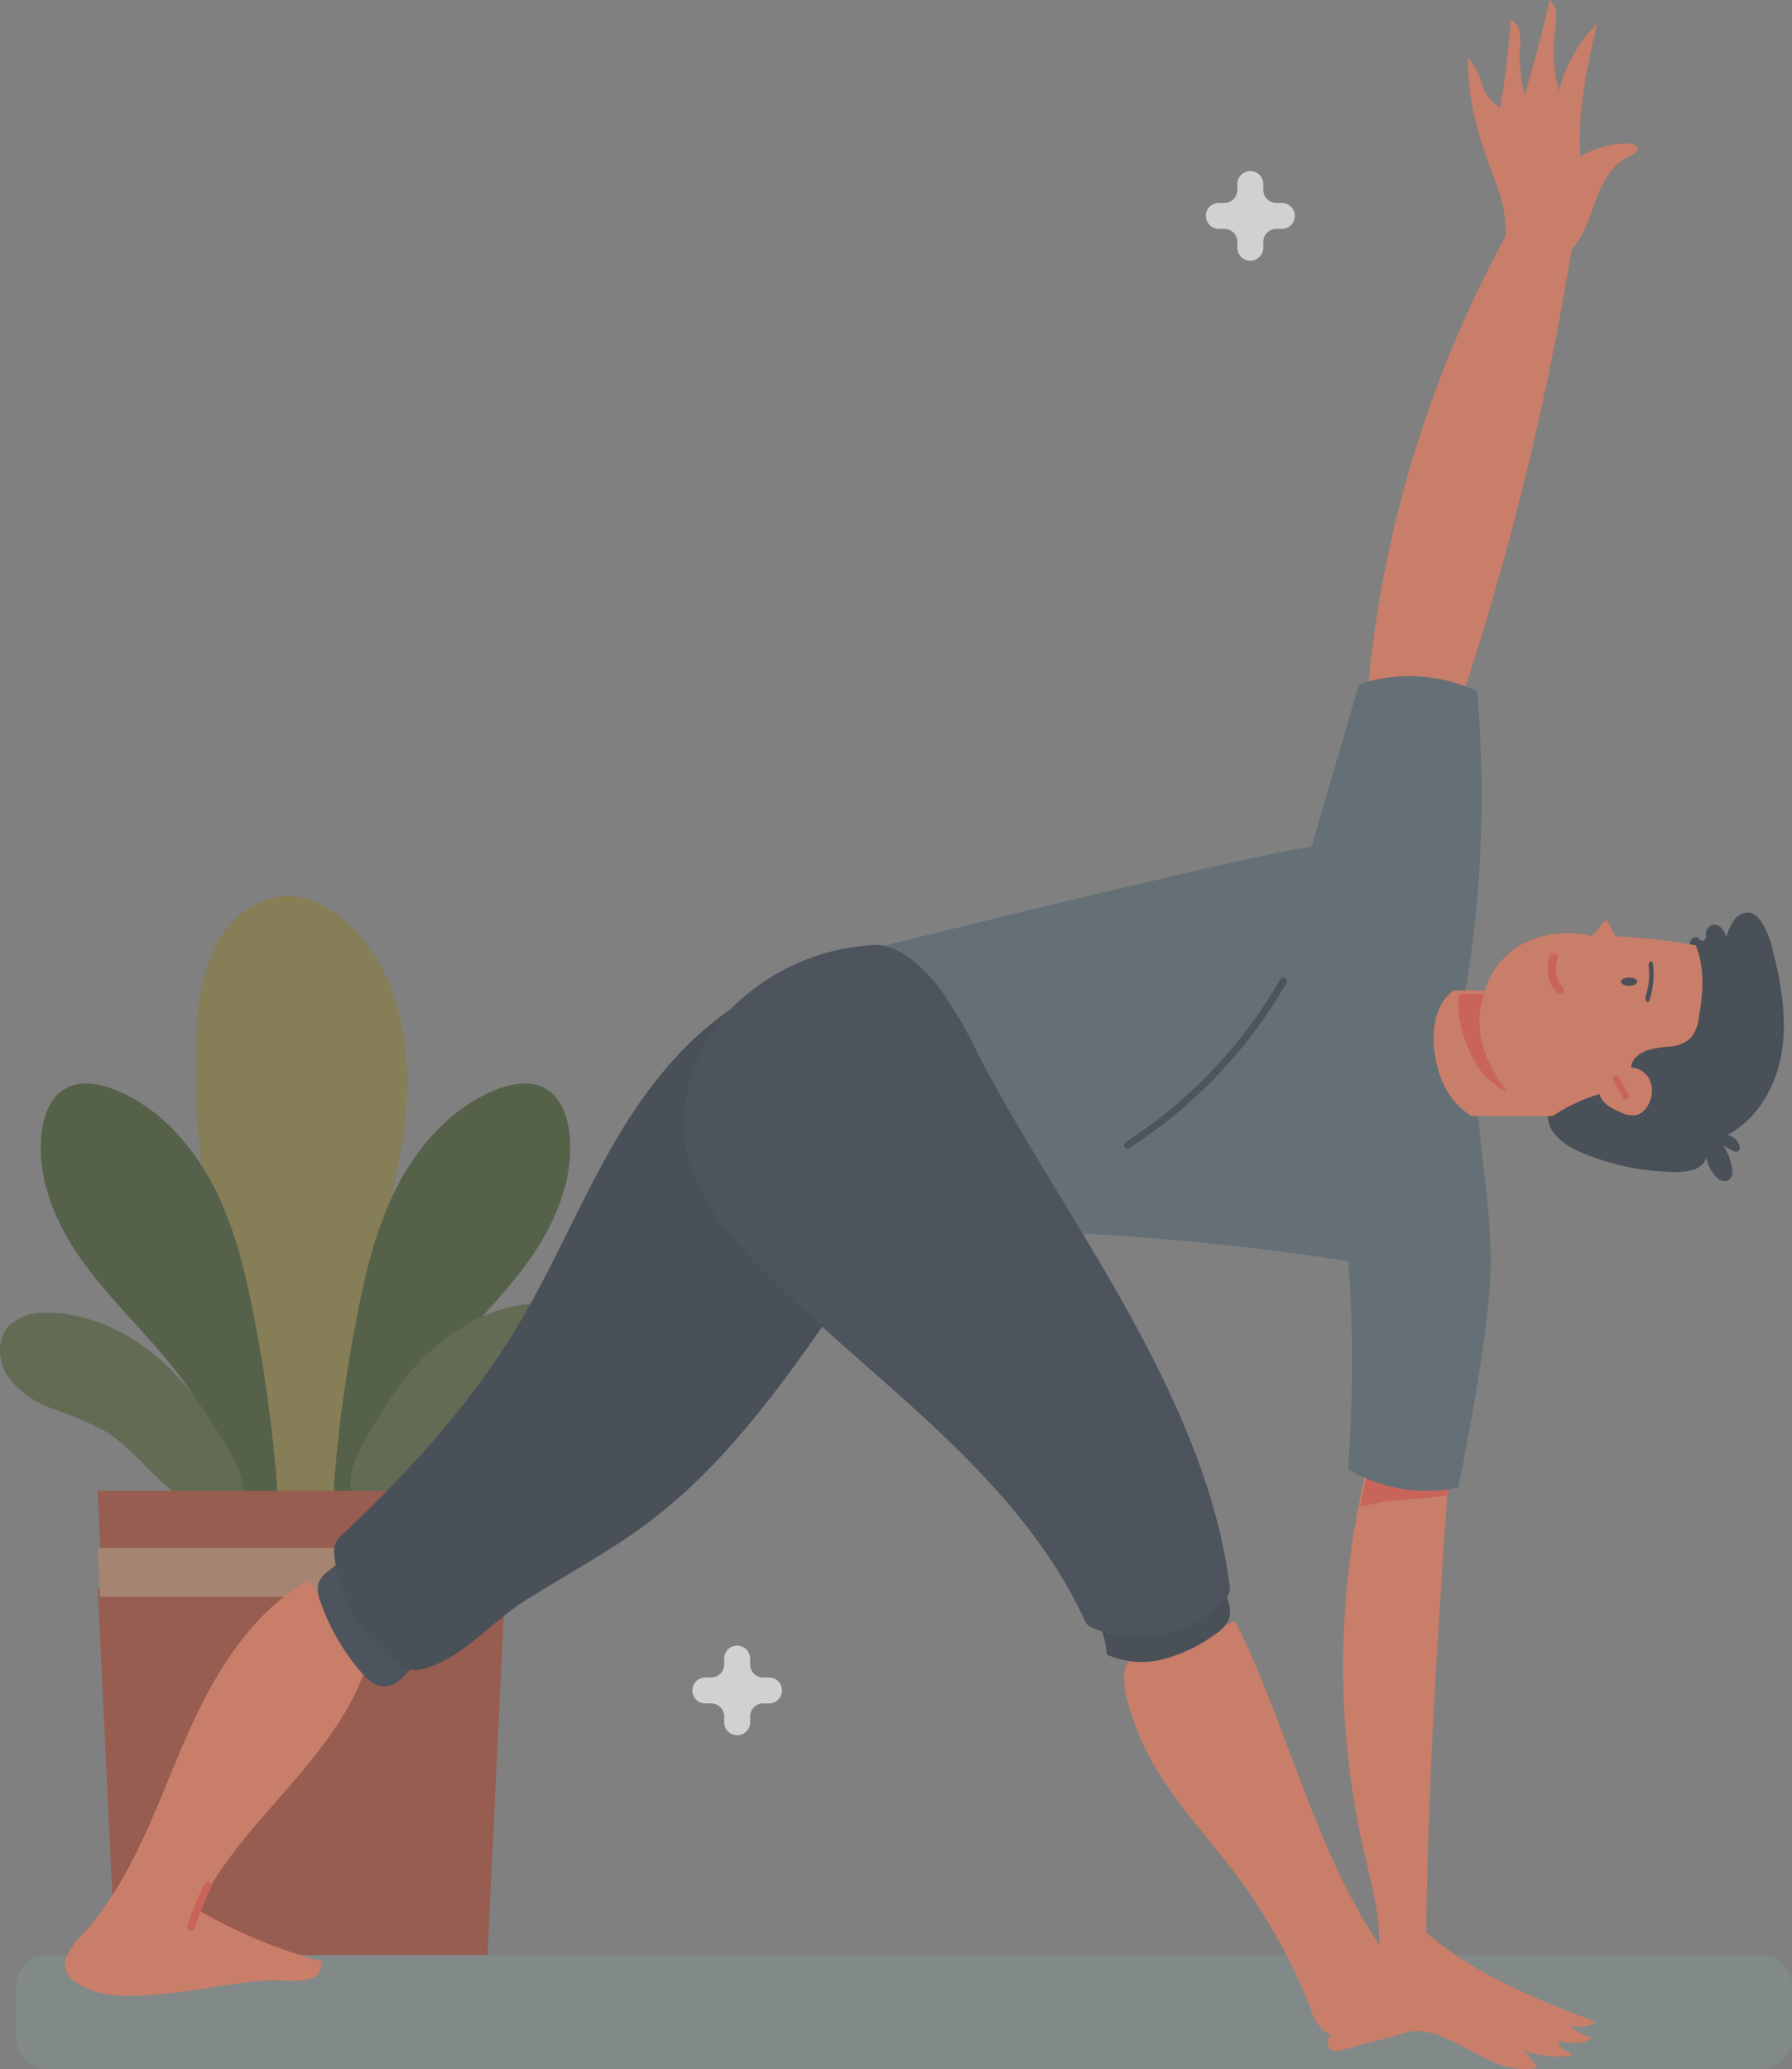 <svg xmlns="http://www.w3.org/2000/svg" xmlns:xlink="http://www.w3.org/1999/xlink" viewBox="0 0 220 254">
  <rect x="0" y="0" width="220" height="254" fill="#808080" stroke="none"/>
  <defs>
    <style>
      .cls-1 {
        fill: none;
      }

      .cls-2 {
        opacity: 0.635;
      }

      .cls-3 {
        fill: #877d3f;
      }

      .cls-4 {
        fill: #3e4f2b;
      }

      .cls-5 {
        clip-path: url(#clip-path);
      }

      .cls-6 {
        fill: #50603b;
      }

      .cls-7 {
        fill: #a44936;
      }

      .cls-8 {
        fill: #b9886a;
      }

      .cls-9 {
        fill: #818e8e;
      }

      .cls-10 {
        fill: #f17c5b;
      }

      .cls-11 {
        fill: #f35345;
      }

      .cls-12 {
        fill: #536770;
      }

      .cls-13 {
        fill: #2f3b49;
      }

      .cls-14 {
        fill: #293440;
      }

      .cls-15 {
        fill: #fff;
      }
    </style>
    <clipPath id="clip-path">
      <path id="Clip_12" data-name="Clip 12" class="cls-1" d="M0,0H29.83V24.7H0Z" transform="translate(0 0.146)"/>
    </clipPath>
  </defs>
  <g id="Group_68" data-name="Group 68" class="cls-2">
    <path id="Fill_5" data-name="Fill 5" class="cls-3" d="M.228,15.361a23.353,23.353,0,0,1,2.538-9.85c1.7-2.97,4.752-5.369,8.2-5.5,3.13-.123,6.072,1.607,8.273,3.817,5.394,5.419,7.124,13.556,6.707,21.159s-2.7,14.963-4.252,22.42A117.181,117.181,0,0,0,19.26,73.325c.031,1.7,0,3.643-1.3,4.76A4.719,4.719,0,0,1,14.9,79a12.144,12.144,0,0,1-5.89-1.464c-2.077-1.121-2.14-1.764-2.234-3.923A122.977,122.977,0,0,0,5.091,59.431C3.571,50.026,1.516,40.7.544,31.211a87.214,87.214,0,0,1-.316-15.85" transform="translate(24 110)"/>
    <path id="Fill_7" data-name="Fill 7" class="cls-4" d="M26.291,29.22c-1.073-5.738-2.422-11.5-5.1-16.662S14.375,2.835,9.045.745C7.085-.024,4.777-.415,2.961.662,1.124,1.753.313,4.049.087,6.211c-.55,5.278,1.57,10.523,4.539,14.875S11.4,29.11,14.813,33.109s6.512,8.5,7.638,13.681c.507,2.334.832,5.607,3.649,6.142,2.714.515,3.022-1.972,2.868-4.082a177.57,177.57,0,0,0-2.677-19.63" transform="translate(5 133)"/>
    <path id="Fill_9" data-name="Fill 9" class="cls-4" d="M2.709,29.22c1.073-5.738,2.423-11.5,5.1-16.662S14.625,2.835,19.955.745c1.959-.769,4.268-1.16,6.083-.083,1.837,1.091,2.649,3.387,2.874,5.549.55,5.278-1.57,10.523-4.539,14.875S17.6,29.11,14.187,33.109s-6.513,8.5-7.638,13.681C6.043,49.123,5.717,52.4,2.9,52.931.187,53.446-.122,50.959.032,48.849A177.64,177.64,0,0,1,2.709,29.22" transform="translate(41 133)"/>
    <g id="Group_13" data-name="Group 13" transform="translate(0 161)">
      <path id="Clip_12-2" data-name="Clip 12" class="cls-1" d="M0,0H29.83V24.7H0Z" transform="translate(0 0.146)"/>
      <g id="Group_13-2" data-name="Group 13" class="cls-5">
        <path id="Fill_11" data-name="Fill 11" class="cls-6" d="M21.882,7.916C17.808,3.453,12.143.144,6.082,0A6.59,6.59,0,0,0,1.191,1.492C-.413,3.1-.3,5.873.94,7.779a11.383,11.383,0,0,0,5.432,3.959,48.743,48.743,0,0,1,6.292,2.65c3.029,1.779,5.213,4.657,7.851,6.971,1.835,1.609,7.105,5.377,8.955,1.937,1.52-2.827-2.181-7.759-3.62-10.077a36,36,0,0,0-3.968-5.3" transform="translate(0 0.146)"/>
      </g>
    </g>
    <path id="Fill_14" data-name="Fill 14" class="cls-6" d="M7.727,8.012C11.688,3.5,17.195.145,23.088,0A6.237,6.237,0,0,1,27.842,1.51c1.56,1.631,1.445,4.435.243,6.364A11.1,11.1,0,0,1,22.8,11.881a46.383,46.383,0,0,0-6.117,2.682c-2.945,1.8-5.068,4.714-7.633,7.056C7.271,23.248,2.148,27.062.35,23.58c-1.478-2.862,2.12-7.854,3.519-10.2A36.387,36.387,0,0,1,7.727,8.012" transform="translate(43 160)"/>
    <path id="Fill_16" data-name="Fill 16" class="cls-7" d="M0,0H50L47.855,45H2.145Z" transform="translate(12 195)"/>
    <path id="Fill_18" data-name="Fill 18" class="cls-7" d="M51,0l-.3,7H.3L0,0Z" transform="translate(12 183)"/>
    <path id="Fill_20" data-name="Fill 20" class="cls-8" d="M50,0l-.268,6H.268L0,0Z" transform="translate(12 190)"/>
    <path id="Fill_22" data-name="Fill 22" class="cls-9" d="M3.579,14A3.69,3.69,0,0,1,0,10.209V3.791A3.689,3.689,0,0,1,3.579,0H214.421A3.689,3.689,0,0,1,218,3.791v6.418A3.69,3.69,0,0,1,214.421,14Z" transform="translate(2 240)"/>
    <path id="Fill_24" data-name="Fill 24" class="cls-10" d="M11.358,86A357.833,357.833,0,0,0,24.951,30.591c1.566-1.67,2.2-3.962,3-6.1s1.973-4.349,4.071-5.292c.45-.2,1.025-.477.979-.963-.049-.512-.735-.657-1.256-.63a12.214,12.214,0,0,0-5.716,1.566c-.395-5.45.813-10.875,2.013-16.209a17.5,17.5,0,0,0-4.67,8.218,19.624,19.624,0,0,1-.476-7.5,9.581,9.581,0,0,0,.152-1.952A2.453,2.453,0,0,0,22.242,0c-.863,3.922-1.946,7.848-3.059,11.708A18.628,18.628,0,0,1,18.6,6.029,8.343,8.343,0,0,0,18.575,4,2.2,2.2,0,0,0,17.444,2.38a84.1,84.1,0,0,1-1.3,10.825,5.093,5.093,0,0,1-2.195-2.892,9.315,9.315,0,0,0-1.7-3.267c-.177,4.47,1.023,8.883,2.526,13.1,1.032,2.9,2.1,4.776,2.092,8.813A143.08,143.08,0,0,0,0,83.862a10.909,10.909,0,0,0,5.881,2.056c2.007.177,3.464,0,5.477.08" transform="translate(168)"/>
    <path id="Fill_26" data-name="Fill 26" class="cls-10" d="M4.458,18.961c2.822,4.442,6.436,8.3,9.567,12.526A69.085,69.085,0,0,1,22.91,47.6a5.5,5.5,0,0,0,2.013,3.023,5.135,5.135,0,0,0,3.639.086l8.607-1.93c.31-.069.665-.174.789-.472.159-.382-.166-.779-.461-1.067C31.17,41.064,27.019,32.953,23.663,24.717S17.623,7.945,13.645,0Q10.411,1.116,7.158,2.178C5.36,2.765,3.433,3.2,1.7,3.95-1.413,5.3.54,10.478,1.391,12.828a31.494,31.494,0,0,0,3.068,6.133" transform="translate(138 199)"/>
    <path id="Fill_28" data-name="Fill 28" class="cls-10" d="M29.664,68.555a5.332,5.332,0,0,0,2.82,1.526,3.013,3.013,0,0,1-2.089.692,8.647,8.647,0,0,1-2.209-.243A2.494,2.494,0,0,0,29.6,71.9a.727.727,0,0,1,.246.126.2.2,0,0,1,.04.247.275.275,0,0,1-.2.081,11.335,11.335,0,0,1-5.53-.653q.816,1.061,1.631,2.128a8.97,8.97,0,0,1-5.493-.749c-1.726-.734-3.315-1.751-5.02-2.534s-3.689-1.562-5.5-1.071q-3.94,1.065-7.876,2.133a1.8,1.8,0,0,1-1.53-.051,1.193,1.193,0,0,1-.117-1.595A4.785,4.785,0,0,1,1.6,68.829c3.216-2.23,4.651-6.292,4.722-10.15s-1.011-7.632-1.874-11.4A102.513,102.513,0,0,1,3.558,6.1Q4.042,3.427,4.676.782C6.8.433,9,.192,11.143.039A5.687,5.687,0,0,1,13.41.2c.719.25,1.462.571,1.41,1.315q-.106,1.53-.212,3.06c-1.213,17.538-2.292,35.043-2.51,52.62,5.926,5.2,13.5,8.168,20.9,11.032a4.014,4.014,0,0,1-3.336.328" transform="translate(163 180)"/>
    <path id="Fill_30" data-name="Fill 30" class="cls-11" d="M11,1.489,10.79,4.5c-.36.08-.732.136-1.1.183-2.283.293-4.6.34-6.873.681A19.105,19.105,0,0,0,0,6Q.472,3.371,1.092.769C3.165.426,5.31.189,7.406.039A5.509,5.509,0,0,1,9.621.2c.7.246,1.428.562,1.377,1.294" transform="translate(167 179)"/>
    <path id="Fill_32" data-name="Fill 32" class="cls-10" d="M16.3,40.431c2.6-5.534,6.81-10.1,10.821-14.7S35.087,16.258,37,10.446C34.612,6.955,32.387,3.491,30,0c-5.146,2.7-8.929,7.513-11.824,12.578S13.269,23.159,10.97,28.526,6.022,39.21,2.087,43.5a8.832,8.832,0,0,0-1.856,2.49,2.553,2.553,0,0,0,.482,2.884c3.2,2.661,7.646,2.216,11.775,1.831s8.193-1.364,12.333-1.6c1.974-.111,4.032.39,5.831-.438.666-.307.756-1.18.928-1.9A61.3,61.3,0,0,1,16.3,40.431" transform="translate(8 194)"/>
    <path id="Fill_34" data-name="Fill 34" class="cls-11" d="M2.124.24A27.359,27.359,0,0,0,.023,5.4a.472.472,0,0,0,.909.259A26.116,26.116,0,0,1,2.938.731C3.23.182,2.416-.309,2.124.24" transform="translate(23 231)"/>
    <path id="Fill_36" data-name="Fill 36" class="cls-12" d="M24.5,68.284A334.761,334.761,0,0,1,59.528,71.8a168.891,168.891,0,0,1-.046,25.526,18.78,18.78,0,0,0,13.576,2.257c1.5-7.821,3.011-15.658,3.752-23.588s-.9-15.535-1.44-23.481c-.3-4.439-2.342-8.839-1.577-13.222A145.764,145.764,0,0,0,75.338,1.851,19.6,19.6,0,0,0,60.843.995c-1.941,6.679-3.892,13.28-5.833,19.96C48.652,21.6,0,33.714,0,33.714A105.318,105.318,0,0,0,20.143,65.451c1.164,1.253,2.649,2.77,4.358,2.833" transform="translate(106 83)"/>
    <path id="Fill_38" data-name="Fill 38" class="cls-13" d="M12,13.014a9.939,9.939,0,0,1-1.9,2.221,3.044,3.044,0,0,1-2.656.674,4.351,4.351,0,0,1-1.879-1.4A26.241,26.241,0,0,1,.328,5.571,3.851,3.851,0,0,1,.04,3.612C.361,1.952,2.419,1.443,3.25,0A38.494,38.494,0,0,1,12,13.014" transform="translate(39 191)"/>
    <path id="Fill_40" data-name="Fill 40" class="cls-14" d="M57,0c-9.09,2.5-16.131,9.876-21.17,17.927s-8.533,17-13.447,25.13C16.593,52.64,8.927,60.919.806,68.588a2.605,2.605,0,0,0-.8,2.132A18.917,18.917,0,0,0,8.393,84.511a2.963,2.963,0,0,0,2.3.412c4.892-1.14,8.505-5.749,12.763-8.445,4.966-3.145,10.184-5.9,14.9-9.416C48.484,59.52,55.837,48.865,63,38.409,60.05,25.913,58.431,12.766,57,0" transform="translate(41 120)"/>
    <path id="Fill_42" data-name="Fill 42" class="cls-14" d="M.885,8.1a10.538,10.538,0,0,0,6.943.563,18.842,18.842,0,0,0,6.4-3.091,4.26,4.26,0,0,0,1.545-1.612c.567-1.254-.026-2.718-.613-3.963.194.411-6.681,2.79-7.312,2.949a28.7,28.7,0,0,1-3.93.706q-.962.1-1.93.143c-.42.017-1.526-.19-1.844.137-.4.416.17,1.309.306,1.78A12.187,12.187,0,0,1,.885,8.1" transform="translate(135 195)"/>
    <path id="Fill_44" data-name="Fill 44" class="cls-14" d="M17.583,4.639a1.984,1.984,0,0,1-.059-1.1.681.681,0,0,1,.864-.466c.237.117.391.423.654.414.2-.008.347-.219.38-.421s-.007-.41.013-.614a1.091,1.091,0,0,1,1.277-.918,1.41,1.41,0,0,1,.8.591,4.216,4.216,0,0,1,.441.917A5.856,5.856,0,0,1,22.886.973,1.988,1.988,0,0,1,24.822.029a2.318,2.318,0,0,1,1.3.957,10.23,10.23,0,0,1,1.529,3.729c1.034,4.075,1.761,8.327,1.081,12.476s-2.967,8.213-6.7,10.14a1.954,1.954,0,0,1,1.506,1.239.641.641,0,0,1-.13.729c-.224.157-.53.03-.771-.1l-1.113-.593a6.426,6.426,0,0,1,1.117,2.8,2.229,2.229,0,0,1-.024.86,1,1,0,0,1-.514.661,1.345,1.345,0,0,1-1.415-.475,4.283,4.283,0,0,1-1.179-2.33,2.542,2.542,0,0,1-1.839,1.52,7.906,7.906,0,0,1-2.687.2,29.849,29.849,0,0,1-11.125-2.5A7.767,7.767,0,0,1,.759,27.067a3.443,3.443,0,0,1-.393-3.659C2.51,19.743,7.005,18.113,9.991,15.1A37.2,37.2,0,0,0,17.583,4.639" transform="translate(190 112)"/>
    <path id="Fill_46" data-name="Fill 46" class="cls-10" d="M32.183,3.036a70.129,70.129,0,0,0-9.83-1.1c-.3-.565-.576-1.113-.878-1.678-.061-.114-.14-.241-.268-.255S20.971.1,20.887.2L19.452,1.9a12.253,12.253,0,0,0-7.88.659A9.515,9.515,0,0,0,6.308,8.573H2.461A5.622,5.622,0,0,0,.33,11.847a10.317,10.317,0,0,0-.242,4.012,13.064,13.064,0,0,0,1.336,4.629A8.792,8.792,0,0,0,4.651,24h9.96a21.421,21.421,0,0,1,5.742-2.709,2.639,2.639,0,0,0,1.026,1.4,6.836,6.836,0,0,0,1.46.785,3.274,3.274,0,0,0,2.077.4,2.332,2.332,0,0,0,1.29-1.027,3.467,3.467,0,0,0,.432-3.028,2.671,2.671,0,0,0-2.373-1.781c0-.979.958-1.733,1.864-2.085a11.9,11.9,0,0,1,2.863-.482,4.12,4.12,0,0,0,2.625-1.116,4.851,4.851,0,0,0,.941-2.453c.53-2.963.769-6.093-.376-8.874" transform="translate(176 113)"/>
    <path id="Fill_48" data-name="Fill 48" class="cls-14" d="M.931.366C.9.1.734-.052.6.016S.382.367.412.633A8.41,8.41,0,0,1,.037,4.246a.791.791,0,0,0,.1.686c.131.143.289.048.368-.18A10.235,10.235,0,0,0,.931.366" transform="translate(202 118)"/>
    <path id="Fill_50" data-name="Fill 50" class="cls-11" d="M1.925,4.307A3.732,3.732,0,0,1,1.245.584.462.462,0,0,0,.892.017.523.523,0,0,0,.27.339a4.525,4.525,0,0,0,.782,4.433.551.551,0,0,0,.691.165.442.442,0,0,0,.181-.631" transform="translate(190 117)"/>
    <path id="Fill_52" data-name="Fill 52" class="cls-11" d="M1.946,2.335.716.22A.362.362,0,0,0,.192.062a.487.487,0,0,0-.137.6L1.284,2.78a.362.362,0,0,0,.524.158.488.488,0,0,0,.137-.6" transform="translate(198 132)"/>
    <path id="Fill_54" data-name="Fill 54" class="cls-14" d="M2,.5C2,.776,1.552,1,1,1S0,.776,0,.5.448,0,1,0,2,.224,2,.5" transform="translate(199 120)"/>
    <path id="Fill_56" data-name="Fill 56" class="cls-11" d="M3.23,0s0,.006,0,.006S.719,5.206,6,12A8.924,8.924,0,0,1,2.2,8.565,15.294,15.294,0,0,1,.433,4.154,8.569,8.569,0,0,1,.154.006Z" transform="translate(179 122)"/>
    <path id="Fill_58" data-name="Fill 58" class="cls-13" d="M23.158.013A26.723,26.723,0,0,0,5.628,7.939c-4.482,4.79-6.71,11.8-5.111,18.154,1.291,5.135,4.821,9.395,8.509,13.2,7,7.218,14.906,13.484,22.212,20.389,7.186,6.792,13.887,14.36,17.994,23.34a1.418,1.418,0,0,0,.634.681A14.262,14.262,0,0,0,66.681,79.93a1.382,1.382,0,0,0,.309-1.042c-1.474-11.961-6.7-23.389-12.541-33.941C48.521,34.229,41.615,24.062,35.967,13.2a50.112,50.112,0,0,0-4.726-8.037C29.318,2.71,26.267-.216,23.158.013" transform="translate(84 116)"/>
    <path id="Fill_60" data-name="Fill 60" class="cls-13" d="M19.169.214A58.377,58.377,0,0,1,5.188,16.575,58.041,58.041,0,0,1,.2,20.171c-.478.308-.032,1.067.45.756a59.624,59.624,0,0,0,15.91-15.05A57.966,57.966,0,0,0,19.939.656a.444.444,0,0,0-.77-.442" transform="translate(138 120)"/>
    <path id="Fill_62" data-name="Fill 62" class="cls-15" d="M9.406,3.907h-.72A1.594,1.594,0,0,1,7.093,2.313v-.72a1.593,1.593,0,0,0-3.187,0v.72A1.594,1.594,0,0,1,2.313,3.907h-.72a1.593,1.593,0,1,0,0,3.187h.72A1.593,1.593,0,0,1,3.907,8.687v.72a1.593,1.593,0,1,0,3.187,0v-.72A1.593,1.593,0,0,1,8.687,7.093h.72a1.593,1.593,0,1,0,0-3.187" transform="translate(85 202)"/>
    <path id="Fill_66" data-name="Fill 66" class="cls-15" d="M9.407,3.906h-.72A1.593,1.593,0,0,1,7.093,2.313v-.72A1.593,1.593,0,0,0,5.5,0h0A1.593,1.593,0,0,0,3.907,1.593v.72A1.593,1.593,0,0,1,2.313,3.906h-.72a1.594,1.594,0,0,0,0,3.187h.72A1.593,1.593,0,0,1,3.907,8.687v.72A1.593,1.593,0,0,0,5.5,11h0A1.593,1.593,0,0,0,7.093,9.406v-.72A1.593,1.593,0,0,1,8.687,7.094h.72a1.594,1.594,0,0,0,0-3.187" transform="translate(148 21)"/>
  </g>
</svg>
